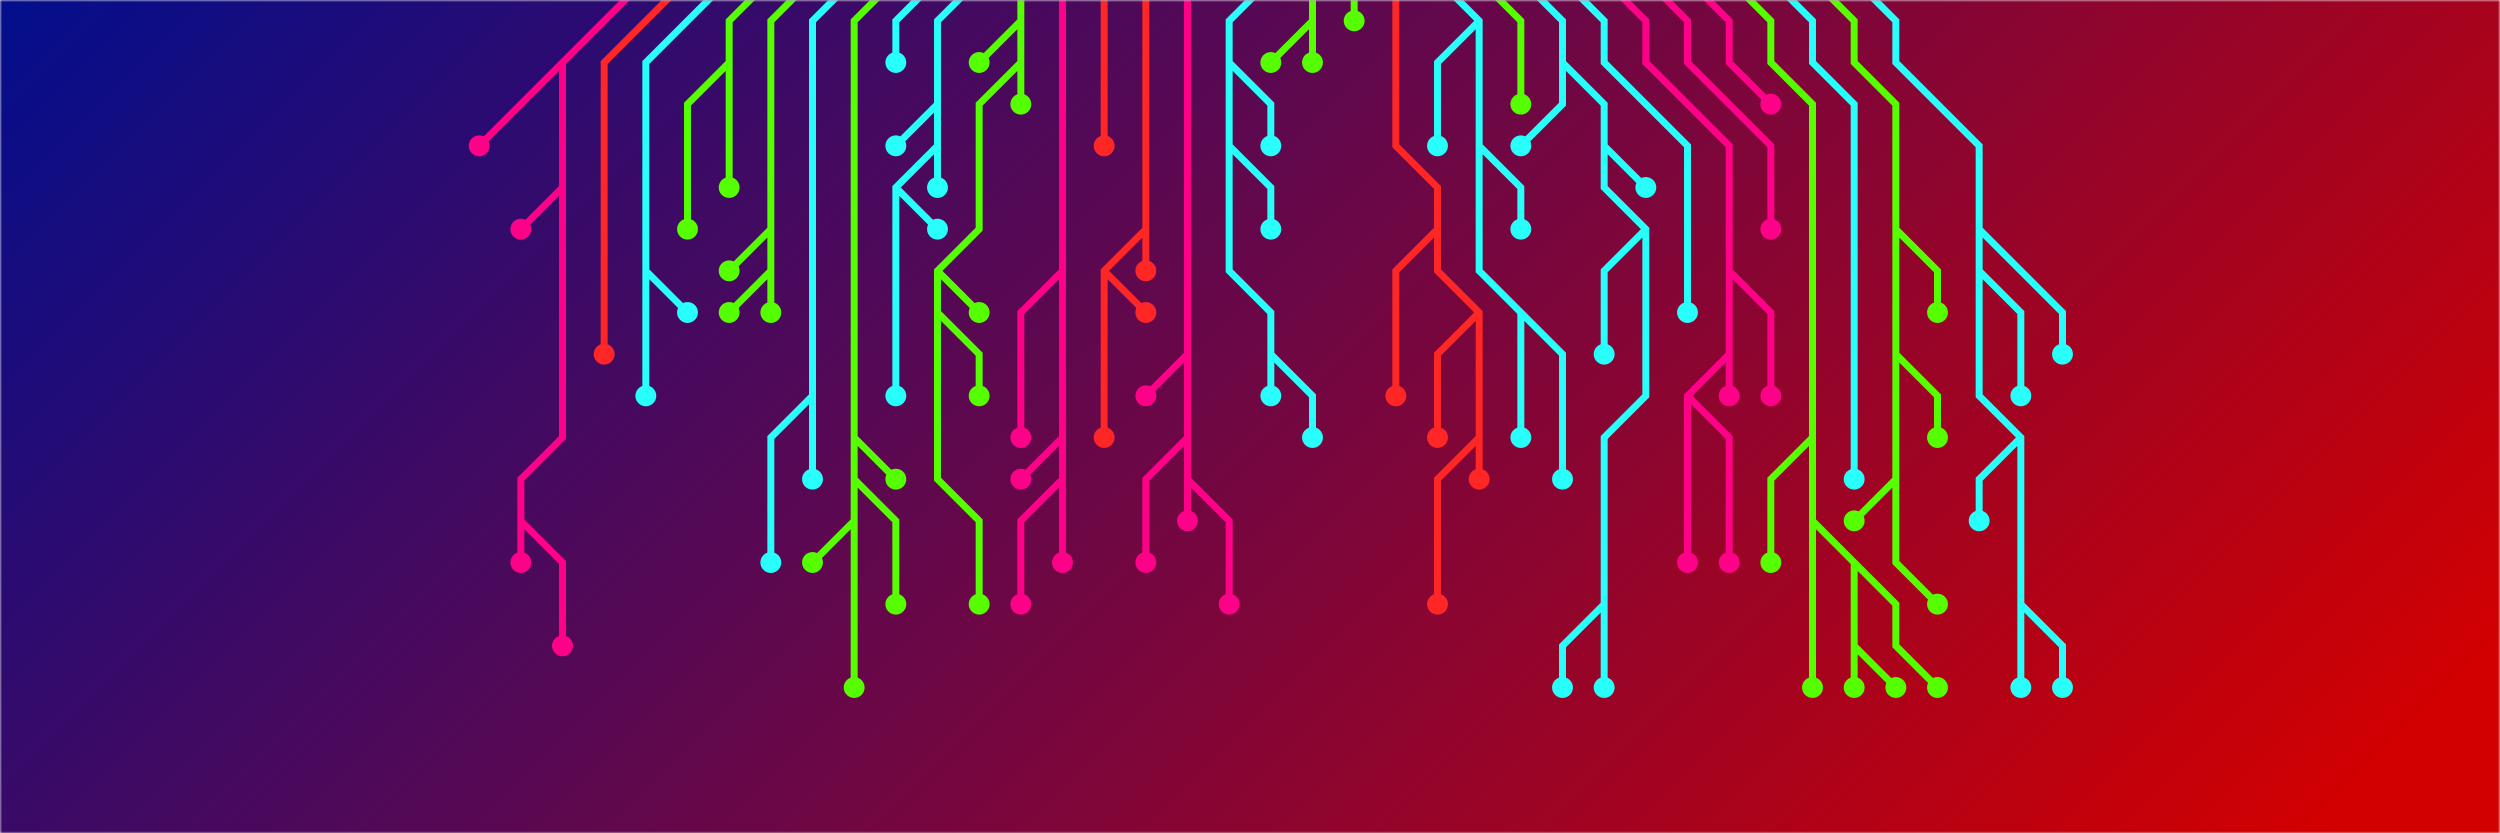 <svg xmlns="http://www.w3.org/2000/svg" version="1.1" xmlns:xlink="http://www.w3.org/1999/xlink" xmlns:svgjs="http://svgjs.com/svgjs" width="600" height="200" preserveAspectRatio="none" viewBox="0 0 600 200"><g mask="url(&quot;#SvgjsMask2028&quot;)" fill="none"><rect width="600" height="200" x="0" y="0" fill="url(#SvgjsLinearGradient2029)"></rect><g mask="url(&quot;#SvgjsMask2030&quot;)"><path d="M295 35L305 45L305 55M305 85L315 95L315 105M295 15L305 25L305 35M305 -5L295 5L295 15L295 25L295 35L295 45L295 55L295 65L305 75L305 85L305 95" stroke="rgba(40, 255, 251, 1)" stroke-width="1.67"></path><path d="M302.5 95 a2.5 2.5 0 1 0 5 0 a2.5 2.5 0 1 0 -5 0zM302.5 55 a2.5 2.5 0 1 0 5 0 a2.5 2.5 0 1 0 -5 0zM312.5 105 a2.5 2.5 0 1 0 5 0 a2.5 2.5 0 1 0 -5 0zM302.5 35 a2.5 2.5 0 1 0 5 0 a2.5 2.5 0 1 0 -5 0z" fill="rgba(40, 255, 251, 1)"></path><path d="M315 5L305 15M315 -5L315 5L315 15" stroke="rgba(85, 255, 0, 1)" stroke-width="1.67"></path><path d="M312.5 15 a2.5 2.5 0 1 0 5 0 a2.5 2.5 0 1 0 -5 0zM302.5 15 a2.5 2.5 0 1 0 5 0 a2.5 2.5 0 1 0 -5 0z" fill="rgba(85, 255, 0, 1)"></path><path d="M285 105L275 115L275 125L275 135M285 85L275 95M285 115L295 125L295 135L295 145M285 -5L285 5L285 15L285 25L285 35L285 45L285 55L285 65L285 75L285 85L285 95L285 105L285 115L285 125" stroke="rgba(255, 0, 137, 1)" stroke-width="1.67"></path><path d="M282.5 125 a2.5 2.5 0 1 0 5 0 a2.5 2.5 0 1 0 -5 0zM272.5 135 a2.5 2.5 0 1 0 5 0 a2.5 2.5 0 1 0 -5 0zM272.5 95 a2.5 2.5 0 1 0 5 0 a2.5 2.5 0 1 0 -5 0zM292.5 145 a2.5 2.5 0 1 0 5 0 a2.5 2.5 0 1 0 -5 0z" fill="rgba(255, 0, 137, 1)"></path><path d="M325 -5L325 5" stroke="rgba(85, 255, 0, 1)" stroke-width="1.67"></path><path d="M322.5 5 a2.5 2.5 0 1 0 5 0 a2.5 2.5 0 1 0 -5 0z" fill="rgba(85, 255, 0, 1)"></path><path d="M265 65L275 75M275 55L275 65M275 -5L275 5L275 15L275 25L275 35L275 45L275 55L265 65L265 75L265 85L265 95L265 105" stroke="rgba(255, 38, 38, 1)" stroke-width="1.67"></path><path d="M262.5 105 a2.5 2.5 0 1 0 5 0 a2.5 2.5 0 1 0 -5 0zM272.5 75 a2.5 2.5 0 1 0 5 0 a2.5 2.5 0 1 0 -5 0zM272.5 65 a2.5 2.5 0 1 0 5 0 a2.5 2.5 0 1 0 -5 0z" fill="rgba(255, 38, 38, 1)"></path><path d="M345 55L335 65L335 75L335 85L335 95M355 105L345 115L345 125L345 135L345 145M355 75L345 85L345 95L345 105M335 -5L335 5L335 15L335 25L335 35L345 45L345 55L345 65L355 75L355 85L355 95L355 105L355 115" stroke="rgba(255, 38, 38, 1)" stroke-width="1.67"></path><path d="M352.5 115 a2.5 2.5 0 1 0 5 0 a2.5 2.5 0 1 0 -5 0zM332.5 95 a2.5 2.5 0 1 0 5 0 a2.5 2.5 0 1 0 -5 0zM342.5 145 a2.5 2.5 0 1 0 5 0 a2.5 2.5 0 1 0 -5 0zM342.5 105 a2.5 2.5 0 1 0 5 0 a2.5 2.5 0 1 0 -5 0z" fill="rgba(255, 38, 38, 1)"></path><path d="M265 -5L265 5L265 15L265 25L265 35" stroke="rgba(255, 38, 38, 1)" stroke-width="1.67"></path><path d="M262.5 35 a2.5 2.5 0 1 0 5 0 a2.5 2.5 0 1 0 -5 0z" fill="rgba(255, 38, 38, 1)"></path><path d="M355 5L345 15L345 25L345 35M365 75L375 85L375 95L375 105L375 115M355 35L365 45L365 55M345 -5L355 5L355 15L355 25L355 35L355 45L355 55L355 65L365 75L365 85L365 95L365 105" stroke="rgba(40, 255, 251, 1)" stroke-width="1.67"></path><path d="M362.5 105 a2.5 2.5 0 1 0 5 0 a2.5 2.5 0 1 0 -5 0zM342.5 35 a2.5 2.5 0 1 0 5 0 a2.5 2.5 0 1 0 -5 0zM372.5 115 a2.5 2.5 0 1 0 5 0 a2.5 2.5 0 1 0 -5 0zM362.5 55 a2.5 2.5 0 1 0 5 0 a2.5 2.5 0 1 0 -5 0z" fill="rgba(40, 255, 251, 1)"></path><path d="M255 115L245 125L245 135L245 145M255 105L245 115M255 65L245 75L245 85L245 95L245 105M255 -5L255 5L255 15L255 25L255 35L255 45L255 55L255 65L255 75L255 85L255 95L255 105L255 115L255 125L255 135" stroke="rgba(255, 0, 137, 1)" stroke-width="1.67"></path><path d="M252.5 135 a2.5 2.5 0 1 0 5 0 a2.5 2.5 0 1 0 -5 0zM242.5 145 a2.5 2.5 0 1 0 5 0 a2.5 2.5 0 1 0 -5 0zM242.5 115 a2.5 2.5 0 1 0 5 0 a2.5 2.5 0 1 0 -5 0zM242.5 105 a2.5 2.5 0 1 0 5 0 a2.5 2.5 0 1 0 -5 0z" fill="rgba(255, 0, 137, 1)"></path><path d="M355 -5L365 5L365 15L365 25" stroke="rgba(85, 255, 0, 1)" stroke-width="1.67"></path><path d="M362.5 25 a2.5 2.5 0 1 0 5 0 a2.5 2.5 0 1 0 -5 0z" fill="rgba(85, 255, 0, 1)"></path><path d="M225 75L235 85L235 95M245 15L245 25M225 65L235 75M245 5L235 15M245 -5L245 5L245 15L235 25L235 35L235 45L235 55L225 65L225 75L225 85L225 95L225 105L225 115L235 125L235 135L235 145" stroke="rgba(85, 255, 0, 1)" stroke-width="1.67"></path><path d="M232.5 145 a2.5 2.5 0 1 0 5 0 a2.5 2.5 0 1 0 -5 0zM232.5 95 a2.5 2.5 0 1 0 5 0 a2.5 2.5 0 1 0 -5 0zM242.5 25 a2.5 2.5 0 1 0 5 0 a2.5 2.5 0 1 0 -5 0zM232.5 75 a2.5 2.5 0 1 0 5 0 a2.5 2.5 0 1 0 -5 0zM232.5 15 a2.5 2.5 0 1 0 5 0 a2.5 2.5 0 1 0 -5 0z" fill="rgba(85, 255, 0, 1)"></path><path d="M395 55L385 65L385 75L385 85M375 15L375 25L365 35M385 35L395 45M385 145L375 155L375 165M365 -5L375 5L375 15L385 25L385 35L385 45L395 55L395 65L395 75L395 85L395 95L385 105L385 115L385 125L385 135L385 145L385 155L385 165" stroke="rgba(40, 255, 251, 1)" stroke-width="1.67"></path><path d="M382.5 165 a2.5 2.5 0 1 0 5 0 a2.5 2.5 0 1 0 -5 0zM382.5 85 a2.5 2.5 0 1 0 5 0 a2.5 2.5 0 1 0 -5 0zM362.5 35 a2.5 2.5 0 1 0 5 0 a2.5 2.5 0 1 0 -5 0zM392.5 45 a2.5 2.5 0 1 0 5 0 a2.5 2.5 0 1 0 -5 0zM372.5 165 a2.5 2.5 0 1 0 5 0 a2.5 2.5 0 1 0 -5 0z" fill="rgba(40, 255, 251, 1)"></path><path d="M215 45L225 55M225 35L225 45M225 25L215 35M235 -5L225 5L225 15L225 25L225 35L215 45L215 55L215 65L215 75L215 85L215 95" stroke="rgba(40, 255, 251, 1)" stroke-width="1.67"></path><path d="M212.5 95 a2.5 2.5 0 1 0 5 0 a2.5 2.5 0 1 0 -5 0zM222.5 55 a2.5 2.5 0 1 0 5 0 a2.5 2.5 0 1 0 -5 0zM222.5 45 a2.5 2.5 0 1 0 5 0 a2.5 2.5 0 1 0 -5 0zM212.5 35 a2.5 2.5 0 1 0 5 0 a2.5 2.5 0 1 0 -5 0z" fill="rgba(40, 255, 251, 1)"></path><path d="M375 -5L385 5L385 15L395 25L405 35L405 45L405 55L405 65L405 75" stroke="rgba(40, 255, 251, 1)" stroke-width="1.67"></path><path d="M402.5 75 a2.5 2.5 0 1 0 5 0 a2.5 2.5 0 1 0 -5 0z" fill="rgba(40, 255, 251, 1)"></path><path d="M225 -5L215 5L215 15" stroke="rgba(40, 255, 251, 1)" stroke-width="1.67"></path><path d="M212.5 15 a2.5 2.5 0 1 0 5 0 a2.5 2.5 0 1 0 -5 0z" fill="rgba(40, 255, 251, 1)"></path><path d="M415 65L425 75L425 85L425 95M405 95L415 105L415 115L415 125L415 135M415 85L415 95M385 -5L395 5L395 15L405 25L415 35L415 45L415 55L415 65L415 75L415 85L405 95L405 105L405 115L405 125L405 135" stroke="rgba(255, 0, 137, 1)" stroke-width="1.67"></path><path d="M402.5 135 a2.5 2.5 0 1 0 5 0 a2.5 2.5 0 1 0 -5 0zM422.5 95 a2.5 2.5 0 1 0 5 0 a2.5 2.5 0 1 0 -5 0zM412.5 135 a2.5 2.5 0 1 0 5 0 a2.5 2.5 0 1 0 -5 0zM412.5 95 a2.5 2.5 0 1 0 5 0 a2.5 2.5 0 1 0 -5 0z" fill="rgba(255, 0, 137, 1)"></path><path d="M205 125L205 135L205 145L205 155L205 165M205 115L215 125L215 135L215 145M205 105L215 115M215 -5L205 5L205 15L205 25L205 35L205 45L205 55L205 65L205 75L205 85L205 95L205 105L205 115L205 125L195 135" stroke="rgba(85, 255, 0, 1)" stroke-width="1.67"></path><path d="M192.5 135 a2.5 2.5 0 1 0 5 0 a2.5 2.5 0 1 0 -5 0zM202.5 165 a2.5 2.5 0 1 0 5 0 a2.5 2.5 0 1 0 -5 0zM212.5 145 a2.5 2.5 0 1 0 5 0 a2.5 2.5 0 1 0 -5 0zM212.5 115 a2.5 2.5 0 1 0 5 0 a2.5 2.5 0 1 0 -5 0z" fill="rgba(85, 255, 0, 1)"></path><path d="M395 -5L405 5L405 15L415 25L425 35L425 45L425 55" stroke="rgba(255, 0, 137, 1)" stroke-width="1.67"></path><path d="M422.5 55 a2.5 2.5 0 1 0 5 0 a2.5 2.5 0 1 0 -5 0z" fill="rgba(255, 0, 137, 1)"></path><path d="M195 95L185 105L185 115L185 125L185 135M205 -5L195 5L195 15L195 25L195 35L195 45L195 55L195 65L195 75L195 85L195 95L195 105L195 115" stroke="rgba(40, 255, 251, 1)" stroke-width="1.67"></path><path d="M192.5 115 a2.5 2.5 0 1 0 5 0 a2.5 2.5 0 1 0 -5 0zM182.5 135 a2.5 2.5 0 1 0 5 0 a2.5 2.5 0 1 0 -5 0z" fill="rgba(40, 255, 251, 1)"></path><path d="M405 -5L415 5L415 15L425 25" stroke="rgba(255, 0, 137, 1)" stroke-width="1.67"></path><path d="M422.5 25 a2.5 2.5 0 1 0 5 0 a2.5 2.5 0 1 0 -5 0z" fill="rgba(255, 0, 137, 1)"></path><path d="M185 65L175 75M185 55L175 65M195 -5L185 5L185 15L185 25L185 35L185 45L185 55L185 65L185 75" stroke="rgba(85, 255, 0, 1)" stroke-width="1.67"></path><path d="M182.5 75 a2.5 2.5 0 1 0 5 0 a2.5 2.5 0 1 0 -5 0zM172.5 75 a2.5 2.5 0 1 0 5 0 a2.5 2.5 0 1 0 -5 0zM172.5 65 a2.5 2.5 0 1 0 5 0 a2.5 2.5 0 1 0 -5 0z" fill="rgba(85, 255, 0, 1)"></path><path d="M435 125L435 135L435 145L435 155L435 165M445 135L455 145L455 155L465 165M445 155L445 165M435 105L425 115L425 125L425 135M415 -5L425 5L425 15L435 25L435 35L435 45L435 55L435 65L435 75L435 85L435 95L435 105L435 115L435 125L445 135L445 145L445 155L455 165" stroke="rgba(85, 255, 0, 1)" stroke-width="1.67"></path><path d="M452.5 165 a2.5 2.5 0 1 0 5 0 a2.5 2.5 0 1 0 -5 0zM432.5 165 a2.5 2.5 0 1 0 5 0 a2.5 2.5 0 1 0 -5 0zM462.5 165 a2.5 2.5 0 1 0 5 0 a2.5 2.5 0 1 0 -5 0zM442.5 165 a2.5 2.5 0 1 0 5 0 a2.5 2.5 0 1 0 -5 0zM422.5 135 a2.5 2.5 0 1 0 5 0 a2.5 2.5 0 1 0 -5 0z" fill="rgba(85, 255, 0, 1)"></path><path d="M175 15L165 25L165 35L165 45L165 55M185 -5L175 5L175 15L175 25L175 35L175 45" stroke="rgba(85, 255, 0, 1)" stroke-width="1.67"></path><path d="M172.5 45 a2.5 2.5 0 1 0 5 0 a2.5 2.5 0 1 0 -5 0zM162.5 55 a2.5 2.5 0 1 0 5 0 a2.5 2.5 0 1 0 -5 0z" fill="rgba(85, 255, 0, 1)"></path><path d="M425 -5L435 5L435 15L445 25L445 35L445 45L445 55L445 65L445 75L445 85L445 95L445 105L445 115" stroke="rgba(40, 255, 251, 1)" stroke-width="1.67"></path><path d="M442.5 115 a2.5 2.5 0 1 0 5 0 a2.5 2.5 0 1 0 -5 0z" fill="rgba(40, 255, 251, 1)"></path><path d="M155 65L155 75L155 85L155 95M175 -5L165 5L155 15L155 25L155 35L155 45L155 55L155 65L165 75" stroke="rgba(40, 255, 251, 1)" stroke-width="1.67"></path><path d="M162.5 75 a2.5 2.5 0 1 0 5 0 a2.5 2.5 0 1 0 -5 0zM152.5 95 a2.5 2.5 0 1 0 5 0 a2.5 2.5 0 1 0 -5 0z" fill="rgba(40, 255, 251, 1)"></path><path d="M455 85L465 95L465 105M455 115L455 125L455 135L465 145M455 55L465 65L465 75M435 -5L445 5L445 15L455 25L455 35L455 45L455 55L455 65L455 75L455 85L455 95L455 105L455 115L445 125" stroke="rgba(85, 255, 0, 1)" stroke-width="1.67"></path><path d="M442.5 125 a2.5 2.5 0 1 0 5 0 a2.5 2.5 0 1 0 -5 0zM462.5 105 a2.5 2.5 0 1 0 5 0 a2.5 2.5 0 1 0 -5 0zM462.5 145 a2.5 2.5 0 1 0 5 0 a2.5 2.5 0 1 0 -5 0zM462.5 75 a2.5 2.5 0 1 0 5 0 a2.5 2.5 0 1 0 -5 0z" fill="rgba(85, 255, 0, 1)"></path><path d="M165 -5L155 5L145 15L145 25L145 35L145 45L145 55L145 65L145 75L145 85" stroke="rgba(255, 38, 38, 1)" stroke-width="1.67"></path><path d="M142.5 85 a2.5 2.5 0 1 0 5 0 a2.5 2.5 0 1 0 -5 0z" fill="rgba(255, 38, 38, 1)"></path><path d="M485 145L495 155L495 165M485 105L475 115L475 125M475 65L485 75L485 85L485 95M475 55L485 65L495 75L495 85M445 -5L455 5L455 15L465 25L475 35L475 45L475 55L475 65L475 75L475 85L475 95L485 105L485 115L485 125L485 135L485 145L485 155L485 165" stroke="rgba(40, 255, 251, 1)" stroke-width="1.67"></path><path d="M482.5 165 a2.5 2.5 0 1 0 5 0 a2.5 2.5 0 1 0 -5 0zM492.5 165 a2.5 2.5 0 1 0 5 0 a2.5 2.5 0 1 0 -5 0zM472.5 125 a2.5 2.5 0 1 0 5 0 a2.5 2.5 0 1 0 -5 0zM482.5 95 a2.5 2.5 0 1 0 5 0 a2.5 2.5 0 1 0 -5 0zM492.5 85 a2.5 2.5 0 1 0 5 0 a2.5 2.5 0 1 0 -5 0z" fill="rgba(40, 255, 251, 1)"></path><path d="M125 125L135 135L135 145L135 155M135 15L125 25L115 35M135 45L125 55M155 -5L145 5L135 15L135 25L135 35L135 45L135 55L135 65L135 75L135 85L135 95L135 105L125 115L125 125L125 135" stroke="rgba(255, 0, 137, 1)" stroke-width="1.67"></path><path d="M122.5 135 a2.5 2.5 0 1 0 5 0 a2.5 2.5 0 1 0 -5 0zM132.5 155 a2.5 2.5 0 1 0 5 0 a2.5 2.5 0 1 0 -5 0zM112.5 35 a2.5 2.5 0 1 0 5 0 a2.5 2.5 0 1 0 -5 0zM122.5 55 a2.5 2.5 0 1 0 5 0 a2.5 2.5 0 1 0 -5 0z" fill="rgba(255, 0, 137, 1)"></path></g></g><defs><mask id="SvgjsMask2028"><rect width="600" height="200" fill="#ffffff"></rect></mask><linearGradient x1="16.67%" y1="-50%" x2="83.33%" y2="150%" gradientUnits="userSpaceOnUse" id="SvgjsLinearGradient2029"><stop stop-color="rgba(3, 14, 140, 1)" offset="0"></stop><stop stop-color="rgba(211, 0, 0, 1)" offset="0.95"></stop></linearGradient><mask id="SvgjsMask2030"><rect width="600" height="200" fill="white"></rect><path d="M303.75 95 a1.25 1.25 0 1 0 2.5 0 a1.25 1.25 0 1 0 -2.5 0zM303.75 55 a1.25 1.25 0 1 0 2.5 0 a1.25 1.25 0 1 0 -2.5 0zM313.75 105 a1.25 1.25 0 1 0 2.5 0 a1.25 1.25 0 1 0 -2.5 0zM303.75 35 a1.25 1.25 0 1 0 2.5 0 a1.25 1.25 0 1 0 -2.5 0z" fill="black"></path><path d="M313.75 15 a1.25 1.25 0 1 0 2.5 0 a1.25 1.25 0 1 0 -2.5 0zM303.75 15 a1.25 1.25 0 1 0 2.5 0 a1.25 1.25 0 1 0 -2.5 0z" fill="black"></path><path d="M283.75 125 a1.25 1.25 0 1 0 2.5 0 a1.25 1.25 0 1 0 -2.5 0zM273.75 135 a1.25 1.25 0 1 0 2.5 0 a1.25 1.25 0 1 0 -2.5 0zM273.75 95 a1.25 1.25 0 1 0 2.5 0 a1.25 1.25 0 1 0 -2.5 0zM293.75 145 a1.25 1.25 0 1 0 2.5 0 a1.25 1.25 0 1 0 -2.5 0z" fill="black"></path><path d="M323.75 5 a1.25 1.25 0 1 0 2.5 0 a1.25 1.25 0 1 0 -2.5 0z" fill="black"></path><path d="M263.75 105 a1.25 1.25 0 1 0 2.5 0 a1.25 1.25 0 1 0 -2.5 0zM273.75 75 a1.25 1.25 0 1 0 2.5 0 a1.25 1.25 0 1 0 -2.5 0zM273.75 65 a1.25 1.25 0 1 0 2.5 0 a1.25 1.25 0 1 0 -2.5 0z" fill="black"></path><path d="M353.75 115 a1.25 1.25 0 1 0 2.5 0 a1.25 1.25 0 1 0 -2.5 0zM333.75 95 a1.25 1.25 0 1 0 2.5 0 a1.25 1.25 0 1 0 -2.5 0zM343.75 145 a1.25 1.25 0 1 0 2.5 0 a1.25 1.25 0 1 0 -2.5 0zM343.75 105 a1.25 1.25 0 1 0 2.5 0 a1.25 1.25 0 1 0 -2.5 0z" fill="black"></path><path d="M263.75 35 a1.25 1.25 0 1 0 2.5 0 a1.25 1.25 0 1 0 -2.5 0z" fill="black"></path><path d="M363.75 105 a1.25 1.25 0 1 0 2.5 0 a1.25 1.25 0 1 0 -2.5 0zM343.75 35 a1.25 1.25 0 1 0 2.5 0 a1.25 1.25 0 1 0 -2.5 0zM373.75 115 a1.25 1.25 0 1 0 2.5 0 a1.25 1.25 0 1 0 -2.5 0zM363.75 55 a1.25 1.25 0 1 0 2.5 0 a1.25 1.25 0 1 0 -2.5 0z" fill="black"></path><path d="M253.75 135 a1.25 1.25 0 1 0 2.5 0 a1.25 1.25 0 1 0 -2.5 0zM243.75 145 a1.25 1.25 0 1 0 2.5 0 a1.25 1.25 0 1 0 -2.5 0zM243.75 115 a1.25 1.25 0 1 0 2.5 0 a1.25 1.25 0 1 0 -2.5 0zM243.75 105 a1.25 1.25 0 1 0 2.5 0 a1.25 1.25 0 1 0 -2.5 0z" fill="black"></path><path d="M363.75 25 a1.25 1.25 0 1 0 2.5 0 a1.25 1.25 0 1 0 -2.5 0z" fill="black"></path><path d="M233.75 145 a1.25 1.25 0 1 0 2.5 0 a1.25 1.25 0 1 0 -2.5 0zM233.75 95 a1.25 1.25 0 1 0 2.5 0 a1.25 1.25 0 1 0 -2.5 0zM243.75 25 a1.25 1.25 0 1 0 2.5 0 a1.25 1.25 0 1 0 -2.5 0zM233.75 75 a1.25 1.25 0 1 0 2.5 0 a1.25 1.25 0 1 0 -2.5 0zM233.75 15 a1.25 1.25 0 1 0 2.5 0 a1.25 1.25 0 1 0 -2.5 0z" fill="black"></path><path d="M383.75 165 a1.25 1.25 0 1 0 2.5 0 a1.25 1.25 0 1 0 -2.5 0zM383.75 85 a1.25 1.25 0 1 0 2.5 0 a1.25 1.25 0 1 0 -2.5 0zM363.75 35 a1.25 1.25 0 1 0 2.5 0 a1.25 1.25 0 1 0 -2.5 0zM393.75 45 a1.25 1.25 0 1 0 2.5 0 a1.25 1.25 0 1 0 -2.5 0zM373.75 165 a1.25 1.25 0 1 0 2.5 0 a1.25 1.25 0 1 0 -2.5 0z" fill="black"></path><path d="M213.75 95 a1.25 1.25 0 1 0 2.5 0 a1.25 1.25 0 1 0 -2.5 0zM223.75 55 a1.25 1.25 0 1 0 2.5 0 a1.25 1.25 0 1 0 -2.5 0zM223.75 45 a1.25 1.25 0 1 0 2.5 0 a1.25 1.25 0 1 0 -2.5 0zM213.75 35 a1.25 1.25 0 1 0 2.5 0 a1.25 1.25 0 1 0 -2.5 0z" fill="black"></path><path d="M403.75 75 a1.25 1.25 0 1 0 2.5 0 a1.25 1.25 0 1 0 -2.5 0z" fill="black"></path><path d="M213.75 15 a1.25 1.25 0 1 0 2.5 0 a1.25 1.25 0 1 0 -2.5 0z" fill="black"></path><path d="M403.75 135 a1.25 1.25 0 1 0 2.5 0 a1.25 1.25 0 1 0 -2.5 0zM423.75 95 a1.25 1.25 0 1 0 2.5 0 a1.25 1.25 0 1 0 -2.5 0zM413.75 135 a1.25 1.25 0 1 0 2.5 0 a1.25 1.25 0 1 0 -2.5 0zM413.75 95 a1.25 1.25 0 1 0 2.5 0 a1.25 1.25 0 1 0 -2.5 0z" fill="black"></path><path d="M193.75 135 a1.25 1.25 0 1 0 2.5 0 a1.25 1.25 0 1 0 -2.5 0zM203.75 165 a1.25 1.25 0 1 0 2.5 0 a1.25 1.25 0 1 0 -2.5 0zM213.75 145 a1.25 1.25 0 1 0 2.5 0 a1.25 1.25 0 1 0 -2.5 0zM213.75 115 a1.25 1.25 0 1 0 2.5 0 a1.25 1.25 0 1 0 -2.5 0z" fill="black"></path><path d="M423.75 55 a1.25 1.25 0 1 0 2.5 0 a1.25 1.25 0 1 0 -2.5 0z" fill="black"></path><path d="M193.75 115 a1.25 1.25 0 1 0 2.5 0 a1.25 1.25 0 1 0 -2.5 0zM183.75 135 a1.25 1.25 0 1 0 2.5 0 a1.25 1.25 0 1 0 -2.5 0z" fill="black"></path><path d="M423.75 25 a1.25 1.25 0 1 0 2.5 0 a1.25 1.25 0 1 0 -2.5 0z" fill="black"></path><path d="M183.75 75 a1.25 1.25 0 1 0 2.5 0 a1.25 1.25 0 1 0 -2.5 0zM173.75 75 a1.25 1.25 0 1 0 2.5 0 a1.25 1.25 0 1 0 -2.5 0zM173.75 65 a1.25 1.25 0 1 0 2.5 0 a1.25 1.25 0 1 0 -2.5 0z" fill="black"></path><path d="M453.75 165 a1.25 1.25 0 1 0 2.5 0 a1.25 1.25 0 1 0 -2.5 0zM433.75 165 a1.25 1.25 0 1 0 2.5 0 a1.25 1.25 0 1 0 -2.5 0zM463.75 165 a1.25 1.25 0 1 0 2.5 0 a1.25 1.25 0 1 0 -2.5 0zM443.75 165 a1.25 1.25 0 1 0 2.5 0 a1.25 1.25 0 1 0 -2.5 0zM423.75 135 a1.25 1.25 0 1 0 2.5 0 a1.25 1.25 0 1 0 -2.5 0z" fill="black"></path><path d="M173.75 45 a1.25 1.25 0 1 0 2.5 0 a1.25 1.25 0 1 0 -2.5 0zM163.75 55 a1.25 1.25 0 1 0 2.5 0 a1.25 1.25 0 1 0 -2.5 0z" fill="black"></path><path d="M443.75 115 a1.25 1.25 0 1 0 2.5 0 a1.25 1.25 0 1 0 -2.5 0z" fill="black"></path><path d="M163.75 75 a1.25 1.25 0 1 0 2.5 0 a1.25 1.25 0 1 0 -2.5 0zM153.75 95 a1.25 1.25 0 1 0 2.5 0 a1.25 1.25 0 1 0 -2.5 0z" fill="black"></path><path d="M443.75 125 a1.25 1.25 0 1 0 2.5 0 a1.25 1.25 0 1 0 -2.5 0zM463.75 105 a1.25 1.25 0 1 0 2.5 0 a1.25 1.25 0 1 0 -2.5 0zM463.75 145 a1.25 1.25 0 1 0 2.5 0 a1.25 1.25 0 1 0 -2.5 0zM463.75 75 a1.25 1.25 0 1 0 2.5 0 a1.25 1.25 0 1 0 -2.5 0z" fill="black"></path><path d="M143.75 85 a1.25 1.25 0 1 0 2.5 0 a1.25 1.25 0 1 0 -2.5 0z" fill="black"></path><path d="M483.75 165 a1.25 1.25 0 1 0 2.5 0 a1.25 1.25 0 1 0 -2.5 0zM493.75 165 a1.25 1.25 0 1 0 2.5 0 a1.25 1.25 0 1 0 -2.5 0zM473.75 125 a1.25 1.25 0 1 0 2.5 0 a1.25 1.25 0 1 0 -2.5 0zM483.75 95 a1.25 1.25 0 1 0 2.5 0 a1.25 1.25 0 1 0 -2.5 0zM493.75 85 a1.25 1.25 0 1 0 2.5 0 a1.25 1.25 0 1 0 -2.5 0z" fill="black"></path><path d="M123.75 135 a1.25 1.25 0 1 0 2.5 0 a1.25 1.25 0 1 0 -2.5 0zM133.75 155 a1.25 1.25 0 1 0 2.5 0 a1.25 1.25 0 1 0 -2.5 0zM113.75 35 a1.25 1.25 0 1 0 2.5 0 a1.25 1.25 0 1 0 -2.5 0zM123.75 55 a1.25 1.25 0 1 0 2.5 0 a1.25 1.25 0 1 0 -2.5 0z" fill="black"></path></mask></defs></svg>